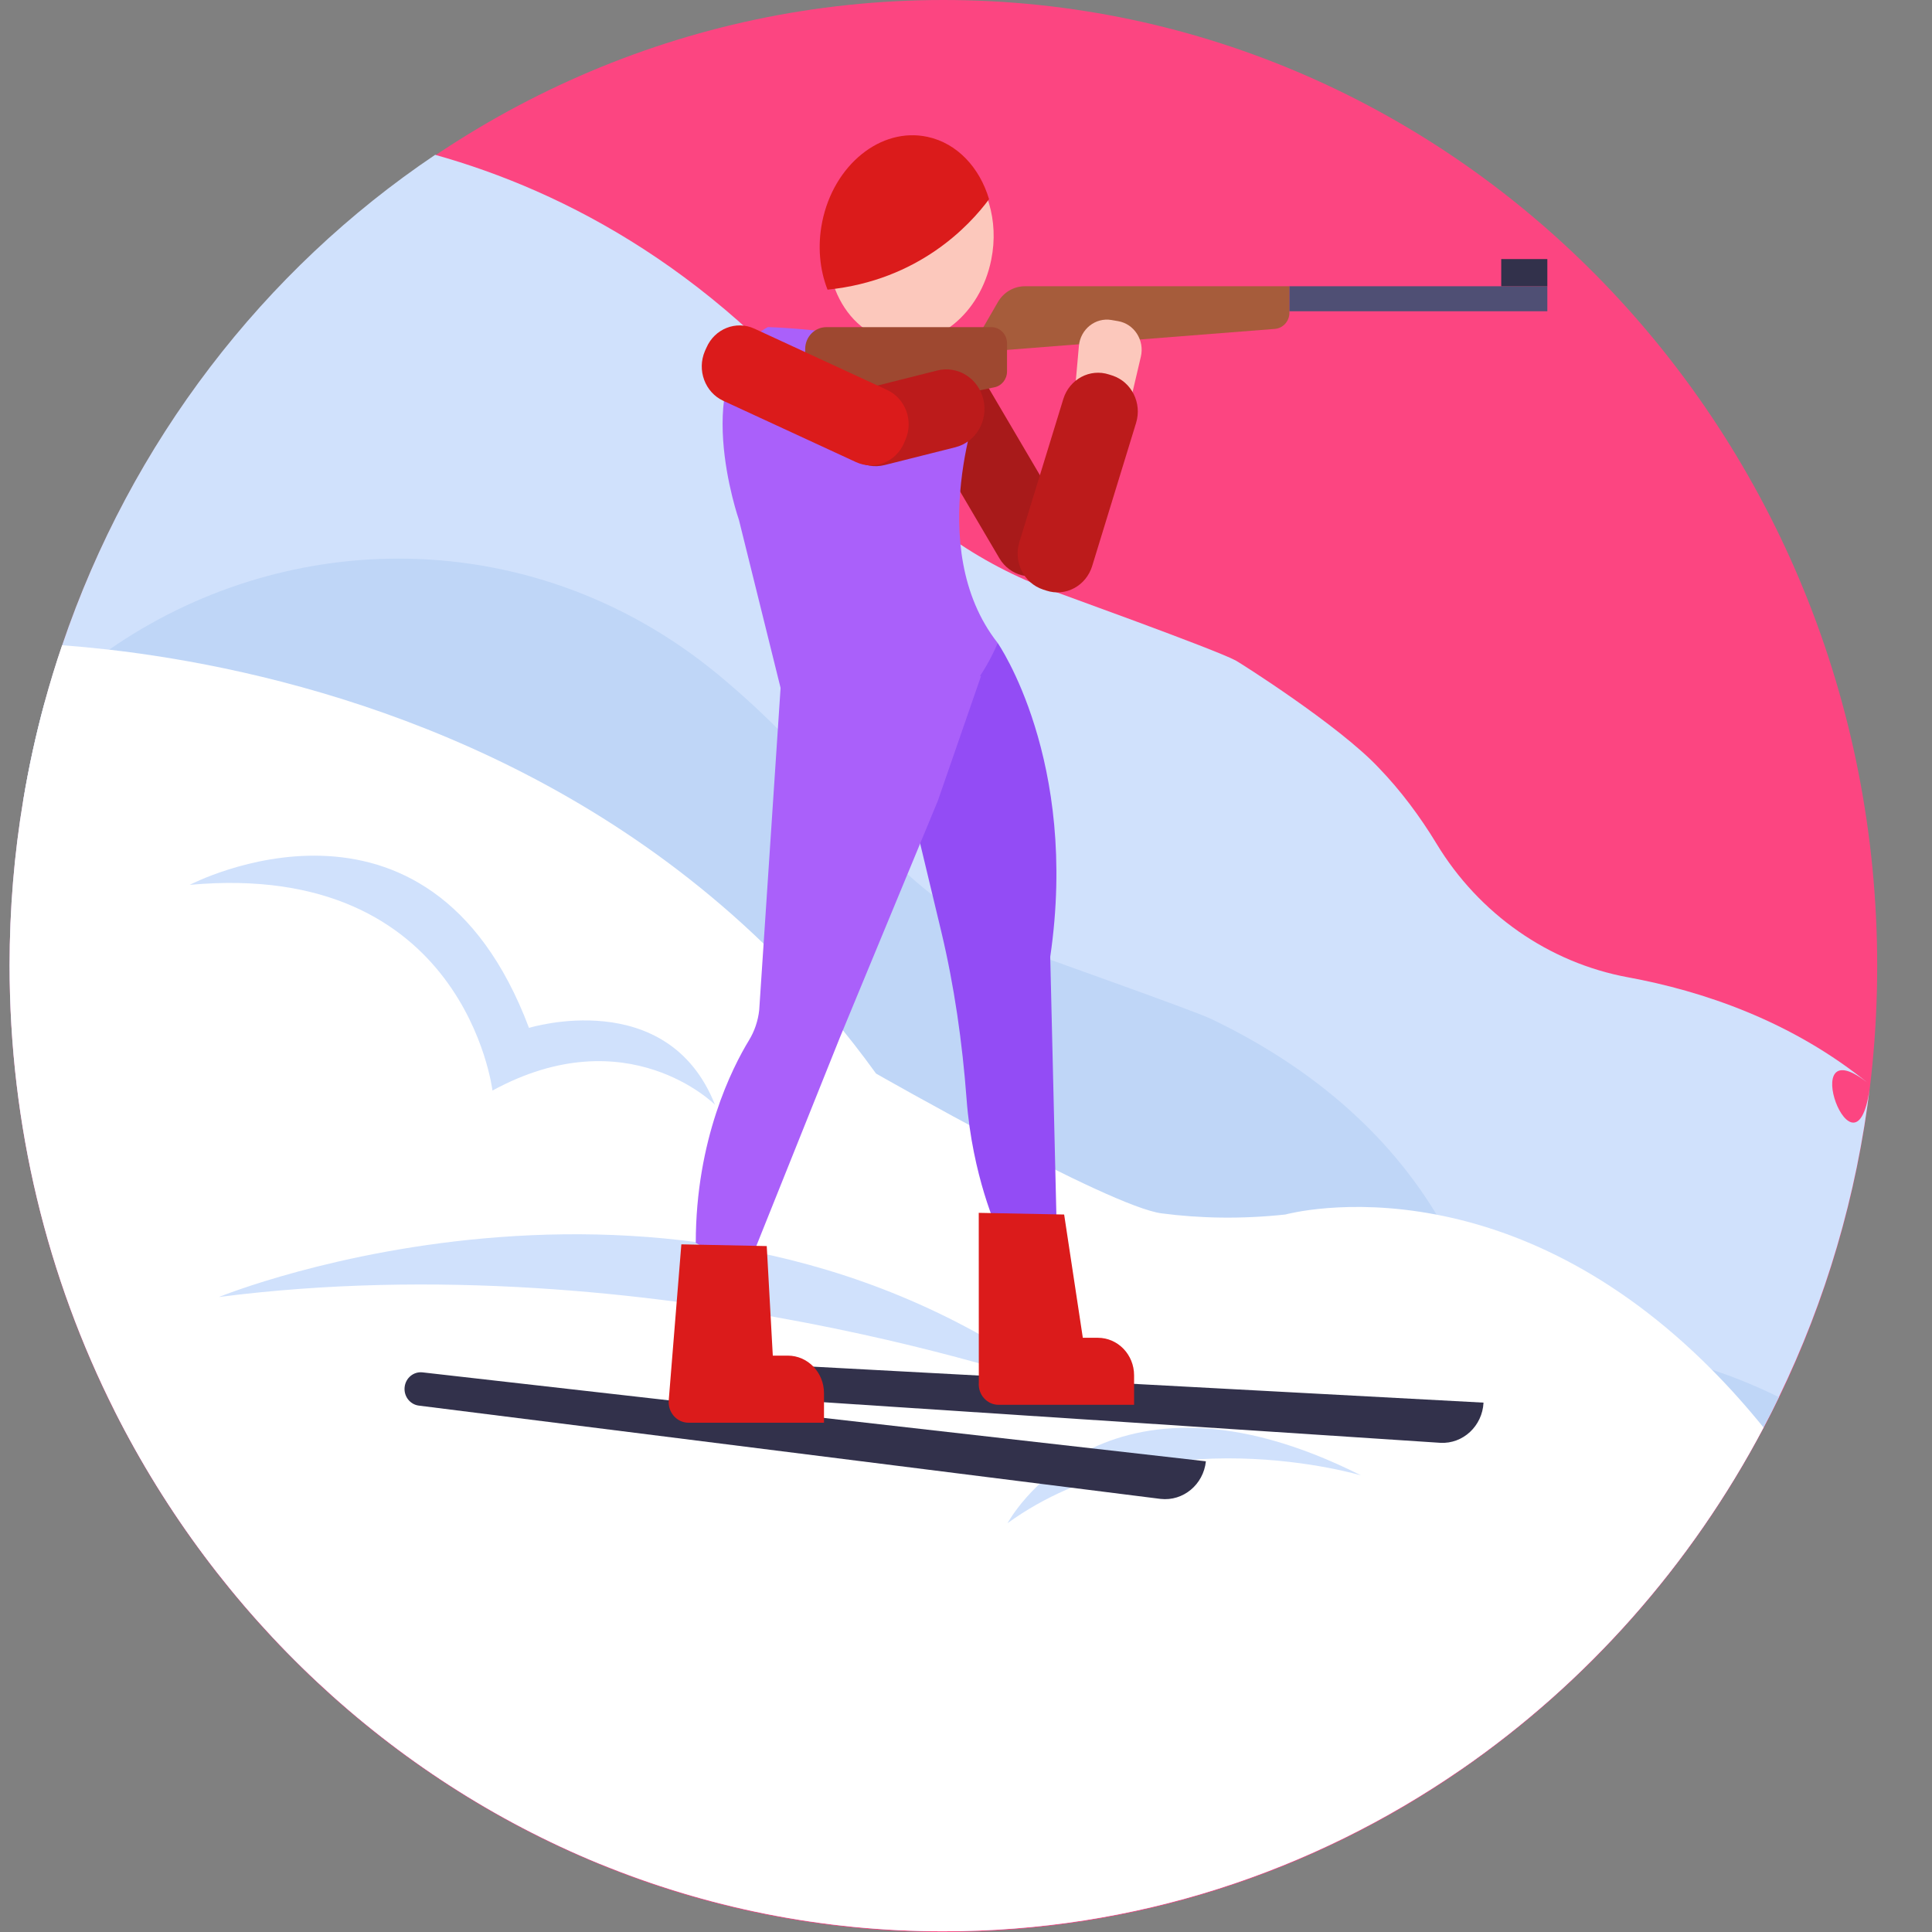 <svg width="30" height="30" viewBox="0 0 30 30" fill="none" xmlns="http://www.w3.org/2000/svg">
<rect x="0" y="0" width="30" height="30" fill="#808080" stroke="none"/>
<g clip-path="url(#clip0)">
<path d="M14.649 30C22.657 30 29.149 23.284 29.149 15C29.149 6.716 22.657 0 14.649 0C6.641 0 0.149 6.716 0.149 15C0.149 23.284 6.641 30 14.649 30Z" fill="#FC4581"/>
<path d="M29.039 16.845C28.834 18.569 28.345 20.203 27.622 21.695C27.546 21.854 27.467 22.011 27.384 22.166C26.255 24.306 24.637 26.13 22.685 27.476C19.268 27.807 13.669 28.436 9.306 28.938C6.057 27.605 3.384 25.093 1.783 21.912L0.361 12.424C0.446 11.913 0.556 11.409 0.69 10.917C0.773 10.614 0.864 10.314 0.965 10.019C2.034 6.866 4.093 4.195 6.757 2.404C8.779 2.971 11.198 4.232 13.291 6.946C14.064 7.948 15.091 8.698 16.247 9.139C16.408 9.2 18.853 10.078 19.188 10.256C19.242 10.284 20.789 11.261 21.409 11.922C21.749 12.274 22.05 12.678 22.306 13.1C22.968 14.194 24.052 14.95 25.282 15.176C26.418 15.385 27.823 15.846 29.039 16.845C27.823 15.846 28.834 18.569 29.039 16.845Z" fill="#D0E1FC"/>
<path d="M27.622 21.695C27.546 21.854 27.467 22.011 27.384 22.166C26.255 24.306 24.637 26.13 22.685 27.477C20.385 29.064 17.621 29.989 14.649 29.989C12.762 29.989 10.959 29.616 9.305 28.938C6.057 27.605 3.384 25.093 1.782 21.912C0.739 19.84 0.149 17.486 0.149 14.99C0.149 14.115 0.221 13.258 0.361 12.424C0.446 11.913 0.556 11.409 0.69 10.917C1.006 10.61 1.342 10.334 1.695 10.088C3.033 9.159 4.605 8.674 6.189 8.674C7.925 8.674 9.674 9.256 11.146 10.471C11.879 11.076 12.603 11.811 13.291 12.704C13.672 13.199 14.117 13.633 14.607 13.997C14.998 14.289 15.42 14.537 15.864 14.738C15.997 14.798 18.512 15.681 18.802 15.82C20.099 16.44 21.419 17.394 22.306 18.858C22.306 18.86 22.307 18.86 22.307 18.861C22.969 19.954 24.053 20.708 25.282 20.934C25.687 21.008 26.127 21.116 26.58 21.267C26.922 21.381 27.273 21.522 27.622 21.695Z" fill="#BFD6F7"/>
<path d="M27.384 22.166C26.255 24.306 24.637 26.13 22.685 27.477C20.385 29.064 17.621 29.989 14.649 29.989C12.762 29.989 10.959 29.616 9.305 28.938C6.057 27.605 3.384 25.093 1.782 21.912C0.739 19.84 0.149 17.486 0.149 14.99C0.149 14.115 0.221 13.258 0.361 12.424C0.446 11.913 0.556 11.409 0.69 10.917C0.773 10.614 0.864 10.314 0.965 10.019C1.182 10.035 1.427 10.058 1.695 10.088C4.069 10.361 8.273 11.299 11.685 14.49C12.104 14.882 12.51 15.306 12.899 15.769C13.141 16.055 13.376 16.355 13.603 16.67C13.603 16.67 17.22 18.736 18.038 18.841C18.626 18.918 19.267 18.933 19.959 18.859C19.959 18.859 20.912 18.593 22.307 18.861C23.512 19.092 25.045 19.722 26.58 21.267C26.849 21.538 27.117 21.836 27.384 22.166Z" fill="white"/>
<path d="M3.399 20.14C3.399 20.14 10.647 17.178 16.539 21.582C16.539 21.582 10.14 19.274 3.399 20.14Z" fill="#D0E1FC"/>
<path d="M15.645 23.652C15.645 23.652 17.12 20.889 21.135 22.91C21.135 22.91 17.979 21.963 15.645 23.652Z" fill="#D0E1FC"/>
<path d="M2.946 13.74C2.946 13.74 6.647 11.796 8.214 15.961C8.214 15.961 10.366 15.295 11.102 17.154C11.102 17.154 9.743 15.791 7.647 16.934C7.647 16.934 7.218 13.349 2.946 13.74Z" fill="#D0E1FC"/>
<path d="M19.798 5.107L15.039 5.48L15.494 4.693C15.582 4.539 15.742 4.445 15.915 4.445H20.022V4.855C20.022 4.986 19.925 5.096 19.798 5.107Z" fill="#A65C3B"/>
<path d="M17.259 4.969L17.363 4.987C17.613 5.03 17.775 5.284 17.715 5.539L17.553 6.23L16.69 6.082L16.753 5.373C16.776 5.112 17.009 4.926 17.259 4.969Z" fill="#FCC8BC"/>
<path d="M15.492 19.106C15.492 19.106 15.098 18.261 15.009 17.066C14.943 16.187 14.819 15.313 14.614 14.457L14.071 12.193L14.339 10.527L15.492 9.984C15.492 9.984 16.756 11.803 16.308 14.857L16.404 18.89L15.492 19.106Z" fill="#934CF5"/>
<path d="M15.518 8.668L14.346 6.675C14.184 6.399 14.268 6.039 14.535 5.871L14.582 5.842C14.849 5.674 15.197 5.762 15.359 6.038L16.531 8.03C16.694 8.306 16.609 8.666 16.342 8.834L16.296 8.864C16.029 9.032 15.681 8.944 15.518 8.668Z" fill="#A81A1A"/>
<path d="M15.828 8.419L16.511 6.196C16.606 5.888 16.924 5.718 17.221 5.815L17.274 5.832C17.571 5.93 17.736 6.259 17.641 6.567L16.959 8.79C16.864 9.098 16.546 9.269 16.248 9.171L16.196 9.154C15.899 9.056 15.734 8.727 15.828 8.419Z" fill="#BC1B1B"/>
<path d="M15.392 4.033C15.223 4.876 14.526 5.439 13.835 5.291C13.437 5.205 13.128 4.902 12.97 4.498C12.854 4.202 12.82 3.853 12.891 3.496C13.06 2.654 13.757 2.09 14.448 2.239C14.888 2.333 15.219 2.693 15.358 3.161C15.437 3.427 15.454 3.727 15.392 4.033Z" fill="#FCC8BC"/>
<path d="M18.022 23.275L6.502 21.826C6.366 21.808 6.268 21.681 6.283 21.54C6.298 21.397 6.422 21.295 6.56 21.31L18.725 22.691C18.687 23.053 18.372 23.314 18.022 23.275Z" fill="#32314B"/>
<path d="M22.366 22.404L10.785 21.642C10.648 21.633 10.543 21.512 10.551 21.37C10.558 21.227 10.676 21.117 10.814 21.124L23.036 21.78C23.018 22.143 22.718 22.423 22.366 22.404Z" fill="#32314B"/>
<path d="M12.121 10.68L11.789 15.684C11.771 15.85 11.717 16.011 11.631 16.152C11.371 16.579 10.804 17.693 10.804 19.299L11.587 19.739L13.041 16.112L14.563 12.434L15.234 10.496L12.121 10.68Z" fill="#AA60FA"/>
<path d="M12.28 11.324L11.475 8.076C11.475 8.076 10.67 5.766 11.923 5.079C11.923 5.079 14.831 5.155 15.234 6.14C15.234 6.14 14.318 8.492 15.492 9.984C15.492 9.984 14.563 12.412 12.28 11.324Z" fill="#AA60FA"/>
<path d="M12.504 6.617L15.441 6.014C15.555 5.991 15.637 5.888 15.637 5.768V5.33C15.637 5.192 15.528 5.08 15.394 5.08H12.832C12.65 5.08 12.503 5.232 12.503 5.419V6.617H12.504Z" fill="#9E4830"/>
<path d="M20.022 4.445H24.027V4.833H20.022V4.445Z" fill="#4F4F74"/>
<path d="M23.311 4.023H24.027V4.445H23.311V4.023Z" fill="#32314B"/>
<path d="M12.232 21.05H12L11.906 19.349L10.58 19.322L10.384 21.745C10.369 21.932 10.511 22.092 10.692 22.092H11.43H12.057H12.795V21.633C12.795 21.311 12.543 21.05 12.232 21.05Z" fill="#DB1B1B"/>
<path d="M17.047 20.773H16.814L16.524 18.859L15.198 18.833L15.199 21.468C15.184 21.655 15.326 21.814 15.507 21.814H16.245H16.871H17.61V21.356C17.61 21.034 17.358 20.773 17.047 20.773Z" fill="#DB1B1B"/>
<path d="M14.835 6.945L13.738 7.221C13.42 7.302 13.099 7.1 13.022 6.771C12.944 6.441 13.139 6.11 13.458 6.029L14.554 5.753C14.872 5.673 15.193 5.875 15.27 6.204C15.348 6.533 15.153 6.865 14.835 6.945Z" fill="#BC1B1B"/>
<path d="M13.291 7.175L11.232 6.224C10.947 6.093 10.819 5.747 10.946 5.451L10.969 5.4C11.096 5.105 11.43 4.972 11.716 5.104L13.775 6.055C14.06 6.187 14.188 6.533 14.06 6.828L14.038 6.88C13.911 7.175 13.576 7.307 13.291 7.175Z" fill="#DB1B1B"/>
<path d="M15.358 3.093C15.058 3.499 14.267 4.354 12.85 4.498C12.728 4.187 12.692 3.82 12.767 3.446C12.945 2.561 13.677 1.969 14.402 2.125C14.864 2.224 15.212 2.603 15.358 3.093Z" fill="#DB1B1B"/>
</g>
<defs>
<clipPath id="clip0">
<rect width="29" height="30" fill="white" transform="translate(0.149)"/>
</clipPath>
</defs>
</svg>
